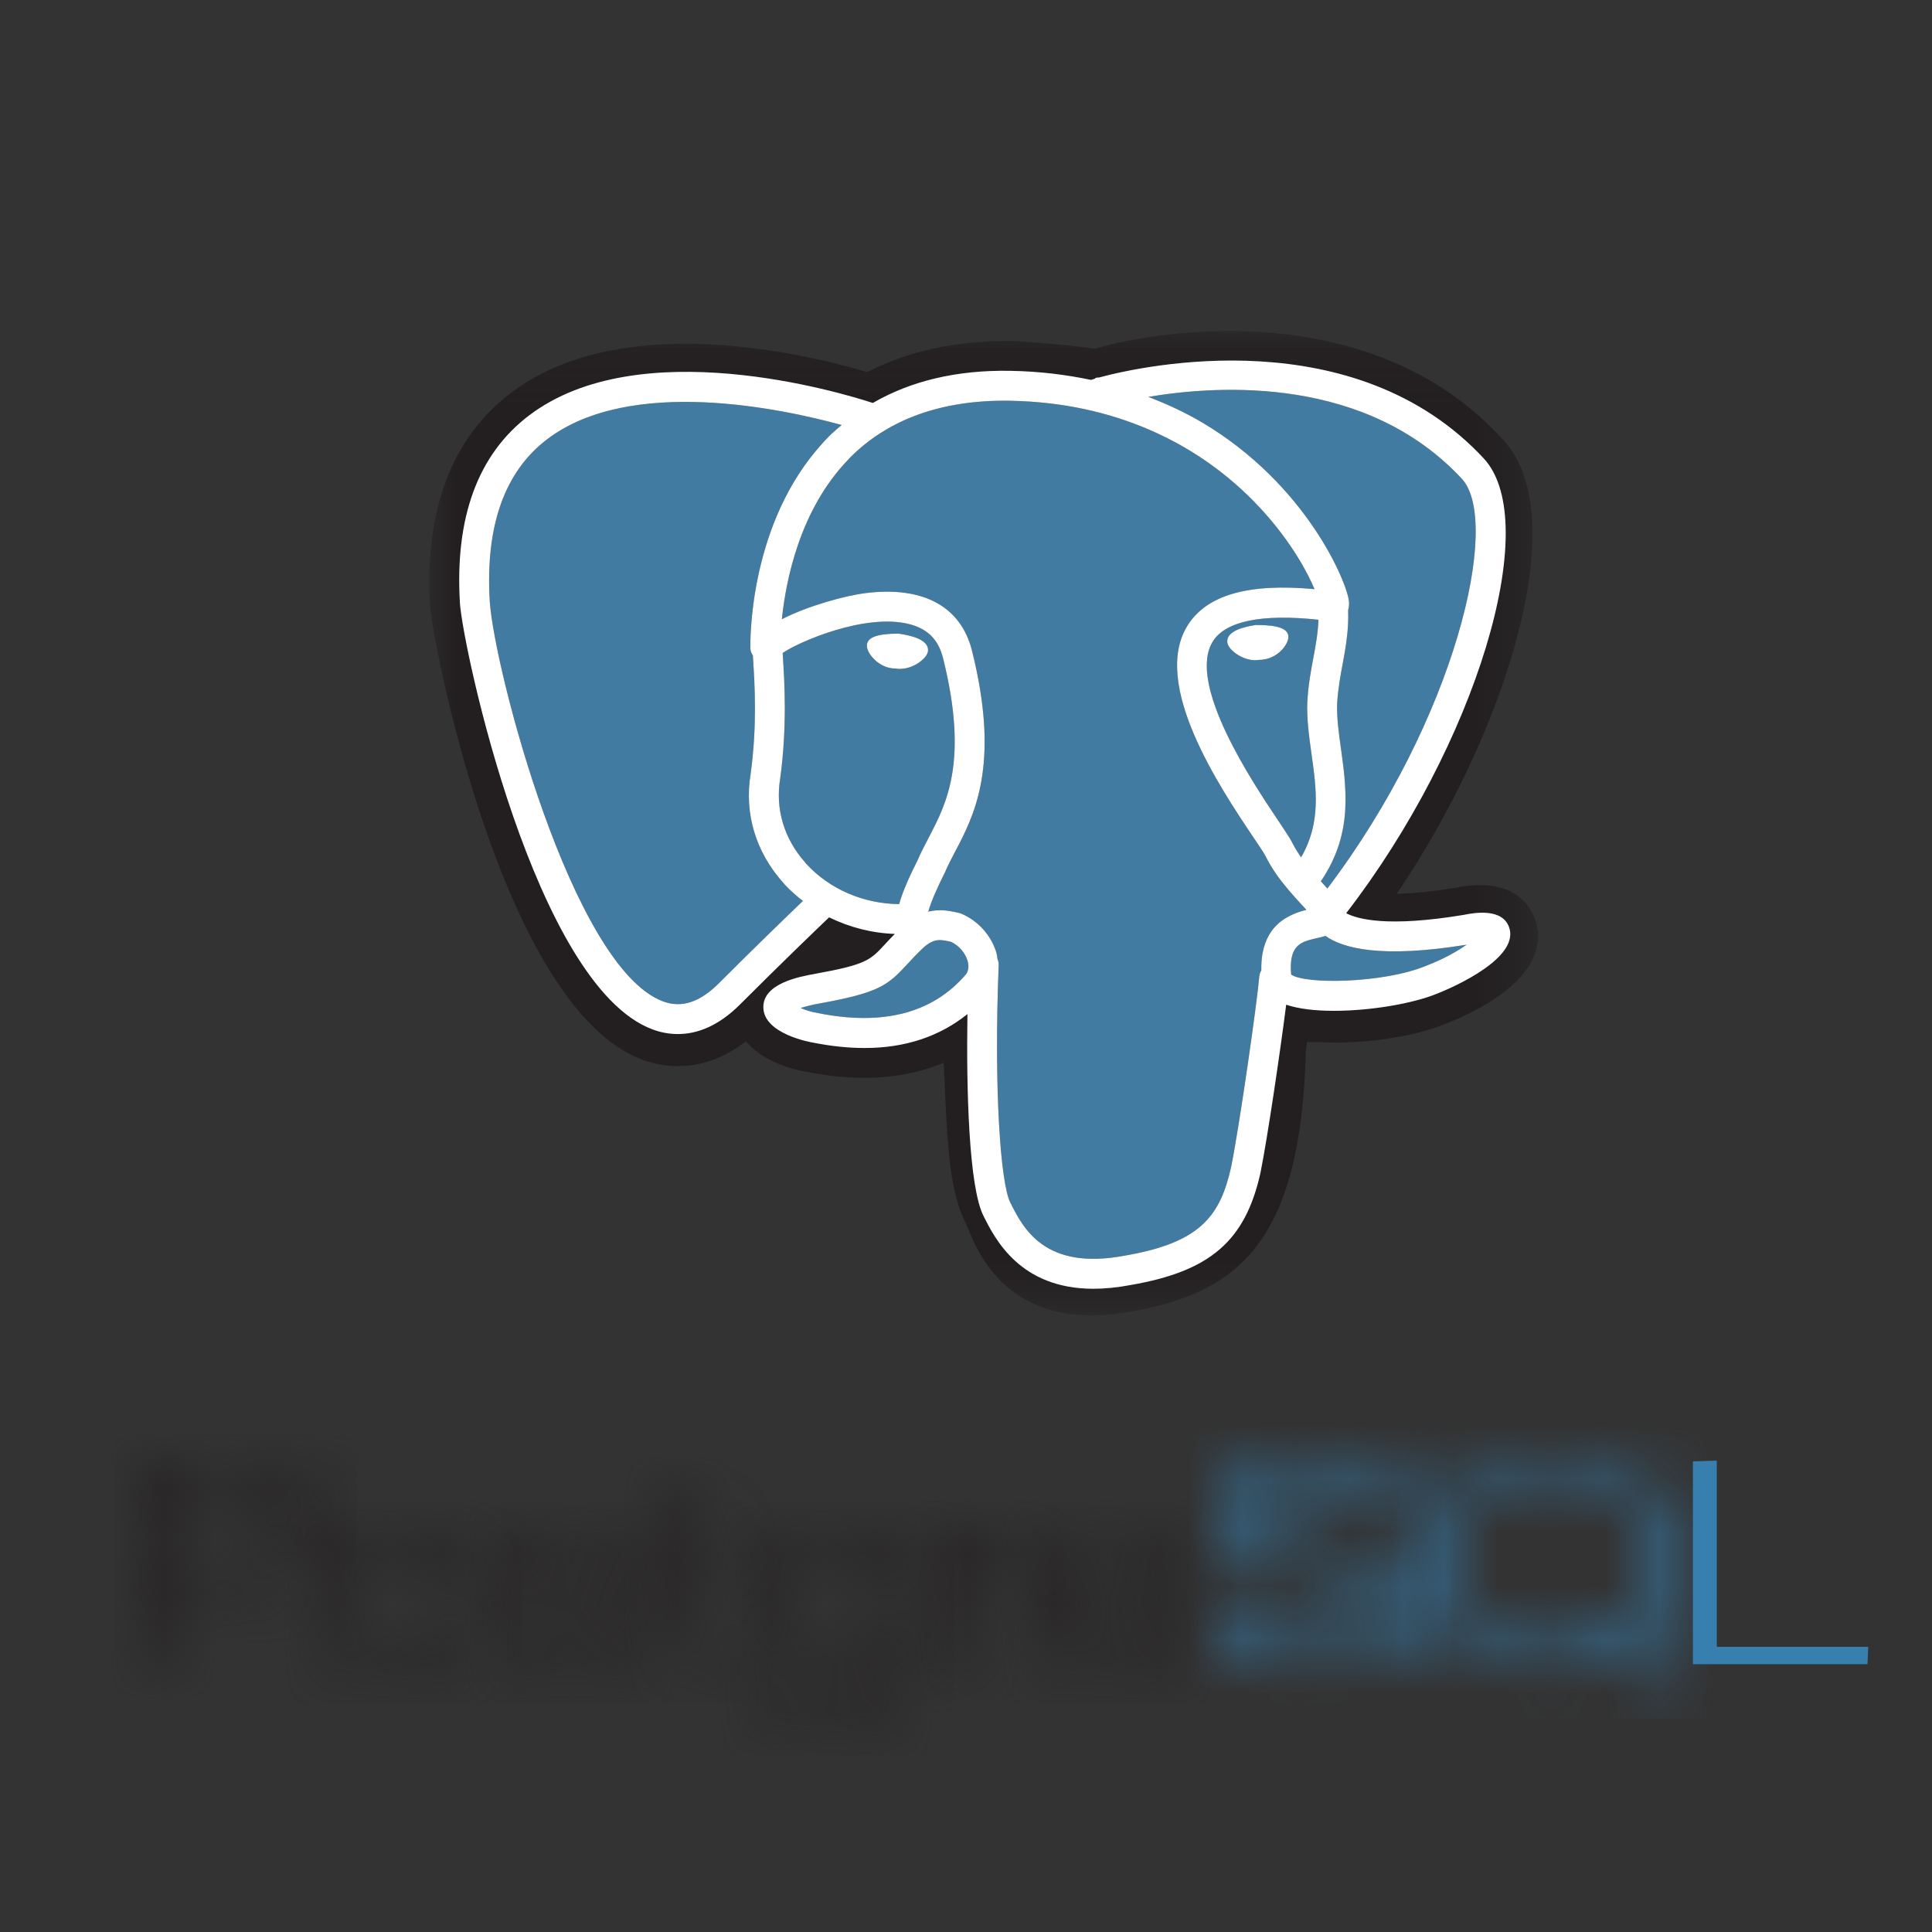 <svg xmlns="http://www.w3.org/2000/svg" xmlns:xlink="http://www.w3.org/1999/xlink" width="36" height="36" viewBox="0 0 36 36">
  <rect x="0" y="0" width="36" height="36" fill="#333333" stroke="none"/>
  <defs>
    <polygon id="db_postgresql-a" points="0 .132 20.66 .132 20.66 18.474 0 18.474"/>
    <path id="db_postgresql-c" d="M0,0.054 L0,3.821 L0.446,3.821 L0.446,2.214 L2.119,2.214 C2.538,2.214 2.862,2.119 3.105,1.931 L3.105,1.931 C3.348,1.742 3.47,1.472 3.47,1.134 L3.47,1.134 C3.47,0.783 3.361,0.513 3.146,0.324 L3.146,0.324 C2.929,0.135 2.632,0.041 2.241,0.041 L2.241,0.041 L0,0.054 Z M0.459,0.338 L2.106,0.338 C2.713,0.338 3.01,0.608 3.01,1.134 L3.01,1.134 C3.01,1.661 2.687,1.917 2.025,1.917 L2.025,1.917 L0.459,1.917 L0.459,0.338 Z"/>
    <path id="db_postgresql-e" d="M0.499,0.432 C0.243,0.661 0.121,0.972 0.121,1.377 L0.121,1.377 C0.121,1.768 0.257,2.079 0.513,2.322 L0.513,2.322 C0.661,2.457 0.824,2.551 1.012,2.606 L1.012,2.606 C1.202,2.659 1.431,2.687 1.688,2.687 L1.688,2.687 C2.228,2.687 2.632,2.565 2.916,2.308 L2.916,2.308 C3.173,2.079 3.294,1.768 3.294,1.363 L3.294,1.363 C3.294,0.959 3.173,0.648 2.916,0.418 L2.916,0.418 C2.646,0.162 2.228,0.041 1.688,0.041 L1.688,0.041 C1.175,0.041 0.783,0.175 0.499,0.432 L0.499,0.432 Z M0.824,2.147 C0.621,1.958 0.526,1.701 0.526,1.377 L0.526,1.377 C0.526,1.215 0.553,1.067 0.608,0.931 L0.608,0.931 C0.661,0.796 0.743,0.689 0.837,0.608 L0.837,0.608 C1.04,0.418 1.337,0.324 1.701,0.324 L1.701,0.324 C2.511,0.324 2.916,0.675 2.916,1.377 L2.916,1.377 C2.902,1.539 2.876,1.688 2.835,1.809 L2.835,1.809 C2.795,1.931 2.713,2.038 2.619,2.133 L2.619,2.133 C2.417,2.336 2.106,2.43 1.688,2.43 L1.688,2.43 C1.31,2.43 1.026,2.336 0.824,2.147 L0.824,2.147 Z"/>
    <path id="db_postgresql-g" d="M0.959,0.095 C0.783,0.121 0.648,0.162 0.54,0.216 L0.54,0.216 C0.31,0.338 0.203,0.526 0.203,0.783 L0.203,0.783 C0.203,1.04 0.324,1.228 0.581,1.323 L0.581,1.323 C0.688,1.377 0.986,1.431 1.458,1.485 L1.458,1.485 C1.931,1.539 2.187,1.579 2.228,1.593 L2.228,1.593 C2.443,1.661 2.551,1.782 2.551,1.971 L2.551,1.971 C2.551,2.281 2.228,2.443 1.593,2.443 L1.593,2.443 C1.188,2.443 0.904,2.376 0.743,2.268 L0.743,2.268 C0.594,2.174 0.526,2.025 0.526,1.823 L0.526,1.823 L0.108,1.823 C0.121,1.971 0.162,2.106 0.216,2.2 L0.216,2.2 C0.27,2.295 0.338,2.376 0.432,2.443 L0.432,2.443 C0.54,2.525 0.702,2.579 0.891,2.619 L0.891,2.619 C1.08,2.659 1.31,2.673 1.593,2.673 L1.593,2.673 C2.498,2.673 2.957,2.43 2.957,1.917 L2.957,1.917 C2.957,1.661 2.821,1.472 2.551,1.377 L2.551,1.377 C2.403,1.31 2.133,1.269 1.742,1.228 L1.742,1.228 C1.31,1.188 1.026,1.147 0.904,1.107 L0.904,1.107 C0.702,1.04 0.594,0.931 0.594,0.783 L0.594,0.783 C0.594,0.621 0.675,0.499 0.824,0.418 L0.824,0.418 C0.986,0.338 1.215,0.297 1.526,0.297 L1.526,0.297 C2.133,0.297 2.443,0.486 2.443,0.877 L2.443,0.877 L2.849,0.877 C2.849,0.324 2.417,0.054 1.539,0.054 L1.539,0.054 C1.323,0.054 1.121,0.068 0.959,0.095 L0.959,0.095 Z"/>
    <path id="db_postgresql-i" d="M0.581,0.121 L0.581,0.931 L0.081,0.931 L0.081,1.188 L0.581,1.188 L0.581,2.916 C0.581,3.119 0.648,3.253 0.769,3.334 L0.769,3.334 C0.891,3.416 1.093,3.456 1.363,3.456 L1.363,3.456 C1.391,3.456 1.417,3.443 1.472,3.443 L1.472,3.443 C1.526,3.429 1.579,3.429 1.647,3.416 L1.647,3.416 L1.633,3.159 C1.566,3.172 1.526,3.186 1.498,3.186 L1.498,3.186 L1.417,3.186 C1.256,3.186 1.134,3.172 1.067,3.119 L1.067,3.119 C0.999,3.078 0.972,2.983 0.972,2.862 L0.972,2.862 L0.972,1.188 L1.647,1.188 L1.647,0.931 L0.972,0.931 L0.972,0.121 L0.581,0.121 Z"/>
    <path id="db_postgresql-k" d="M0.499,0.378 C0.243,0.594 0.121,0.891 0.121,1.296 L0.121,1.296 C0.121,1.498 0.148,1.674 0.216,1.823 L0.216,1.823 C0.283,1.971 0.378,2.106 0.499,2.214 L0.499,2.214 C0.769,2.43 1.134,2.551 1.62,2.551 L1.62,2.551 C2.2,2.551 2.619,2.389 2.862,2.079 L2.862,2.079 L2.862,2.525 C2.862,2.808 2.768,3.024 2.592,3.172 L2.592,3.172 C2.417,3.321 2.119,3.402 1.714,3.402 L1.714,3.402 C1.337,3.402 1.067,3.348 0.904,3.24 L0.904,3.24 C0.783,3.159 0.702,3.024 0.648,2.821 L0.648,2.821 L0.257,2.821 C0.297,3.105 0.418,3.294 0.608,3.429 L0.608,3.429 C0.823,3.578 1.202,3.645 1.728,3.645 L1.728,3.645 C2.74,3.645 3.24,3.267 3.24,2.525 L3.24,2.525 L3.24,0.121 L2.849,0.121 L2.849,0.54 C2.673,0.364 2.551,0.257 2.484,0.216 L2.484,0.216 C2.268,0.095 1.984,0.041 1.647,0.041 L1.647,0.041 C1.148,0.041 0.756,0.148 0.499,0.378 L0.499,0.378 Z M0.526,1.31 C0.526,0.999 0.634,0.756 0.837,0.581 L0.837,0.581 C1.04,0.405 1.337,0.324 1.714,0.324 L1.714,0.324 C2.092,0.324 2.376,0.418 2.579,0.594 L2.579,0.594 C2.768,0.769 2.876,1.012 2.876,1.31 L2.876,1.31 C2.862,1.606 2.768,1.863 2.565,2.038 L2.565,2.038 C2.457,2.119 2.336,2.187 2.2,2.241 L2.2,2.241 C2.066,2.281 1.917,2.308 1.742,2.308 L1.742,2.308 C0.931,2.308 0.526,1.971 0.526,1.31 L0.526,1.31 Z"/>
    <path id="db_postgresql-m" d="M1.607,0.054 L1.444,0.054 C1.134,0.054 0.904,0.108 0.756,0.189 L0.756,0.189 C0.608,0.27 0.513,0.405 0.446,0.581 L0.446,0.581 L0.432,0.581 L0.432,0.135 L0.041,0.135 L0.041,2.606 L0.418,2.606 L0.418,1.391 C0.418,0.702 0.729,0.351 1.363,0.351 L1.363,0.351 C1.458,0.351 1.566,0.364 1.688,0.378 L1.688,0.378 L1.714,0.378 L1.714,0.054 L1.607,0.054 Z"/>
    <path id="db_postgresql-o" d="M0.446,0.405 C0.175,0.634 0.027,0.959 0.027,1.35 L0.027,1.35 C0.027,1.755 0.162,2.066 0.418,2.308 L0.418,2.308 C0.702,2.565 1.107,2.7 1.633,2.7 L1.633,2.7 C1.836,2.7 2.038,2.673 2.214,2.633 L2.214,2.633 C2.389,2.592 2.551,2.525 2.673,2.43 L2.673,2.43 C2.902,2.268 3.051,2.052 3.119,1.809 L3.119,1.809 L2.7,1.809 C2.551,2.228 2.2,2.443 1.633,2.443 L1.633,2.443 C1.228,2.443 0.918,2.336 0.702,2.133 L0.702,2.133 C0.513,1.958 0.418,1.728 0.418,1.444 L0.418,1.444 L3.173,1.444 C3.173,1.012 3.051,0.675 2.808,0.446 L2.808,0.446 C2.673,0.31 2.511,0.216 2.308,0.148 L2.308,0.148 C2.106,0.081 1.877,0.054 1.607,0.054 L1.607,0.054 C1.107,0.054 0.716,0.175 0.446,0.405 L0.446,0.405 Z M0.756,0.553 C0.864,0.459 0.986,0.391 1.134,0.351 L1.134,0.351 C1.269,0.31 1.431,0.283 1.607,0.283 L1.607,0.283 C1.944,0.283 2.228,0.378 2.443,0.567 L2.443,0.567 C2.659,0.756 2.768,0.972 2.768,1.202 L2.768,1.202 L0.432,1.202 C0.486,0.918 0.594,0.702 0.756,0.553 L0.756,0.553 Z"/>
    <path id="db_postgresql-q" d="M0.486,0.351 C0.243,0.513 0.121,0.769 0.121,1.107 L0.121,1.107 C0.121,1.472 0.27,1.728 0.553,1.877 L0.553,1.877 C0.756,1.984 1.188,2.079 1.863,2.187 L1.863,2.187 C2.403,2.281 2.74,2.349 2.876,2.403 L2.876,2.403 C3.119,2.511 3.24,2.7 3.24,2.956 L3.24,2.956 C3.24,3.213 3.146,3.416 2.97,3.537 L2.97,3.537 C2.754,3.686 2.417,3.753 1.944,3.753 L1.944,3.753 C0.959,3.753 0.472,3.416 0.472,2.727 L0.472,2.727 L0,2.727 C0,3.146 0.135,3.469 0.405,3.672 L0.405,3.672 C0.729,3.929 1.242,4.05 1.958,4.05 L1.958,4.05 C3.146,4.05 3.74,3.672 3.74,2.943 L3.74,2.943 C3.74,2.579 3.591,2.322 3.294,2.174 L3.294,2.174 C3.091,2.052 2.687,1.958 2.093,1.863 L2.093,1.863 C1.458,1.768 1.08,1.674 0.945,1.62 L0.945,1.62 C0.702,1.526 0.581,1.35 0.581,1.093 L0.581,1.093 C0.581,0.864 0.675,0.675 0.864,0.553 L0.864,0.553 C1.067,0.432 1.377,0.378 1.809,0.378 L1.809,0.378 C2.673,0.378 3.105,0.661 3.105,1.242 L3.105,1.242 L3.591,1.242 C3.591,0.473 3.01,0.081 1.849,0.081 L1.849,0.081 C1.202,0.081 0.756,0.175 0.486,0.351 L0.486,0.351 Z"/>
    <path id="db_postgresql-s" d="M0.743,0.634 C0.324,0.986 0.121,1.472 0.121,2.079 L0.121,2.079 C0.121,2.673 0.338,3.146 0.756,3.51 L0.756,3.51 C1.175,3.874 1.755,4.05 2.484,4.05 L2.484,4.05 C2.768,4.05 3.024,4.037 3.227,3.996 L3.227,3.996 C3.442,3.955 3.618,3.901 3.767,3.821 L3.767,3.821 L4.468,4.306 L4.766,4.037 L4.09,3.564 C4.333,3.389 4.523,3.173 4.644,2.929 L4.644,2.929 C4.766,2.687 4.819,2.389 4.819,2.066 L4.819,2.066 C4.819,1.485 4.63,1.012 4.239,0.661 L4.239,0.661 C4.037,0.473 3.78,0.324 3.483,0.23 L3.483,0.23 C3.186,0.135 2.848,0.095 2.47,0.095 L2.47,0.095 C1.742,0.095 1.161,0.27 0.743,0.634 L0.743,0.634 Z M1.093,3.281 C0.743,2.97 0.567,2.565 0.567,2.052 L0.567,2.052 C0.567,1.526 0.743,1.107 1.093,0.81 L1.093,0.81 C1.444,0.513 1.903,0.364 2.47,0.364 L2.47,0.364 C3.051,0.364 3.51,0.513 3.834,0.824 L3.834,0.824 C4.01,0.972 4.144,1.147 4.226,1.35 L4.226,1.35 C4.306,1.553 4.347,1.782 4.347,2.038 L4.347,2.038 C4.361,2.592 4.185,3.01 3.834,3.308 L3.834,3.308 C3.659,3.456 3.456,3.564 3.227,3.631 L3.227,3.631 C2.997,3.699 2.754,3.74 2.47,3.74 L2.47,3.74 C1.903,3.74 1.444,3.591 1.093,3.281 L1.093,3.281 Z"/>
  </defs>
  <g fill="none" fill-rule="evenodd">
    <rect width="36" height="36"/>
    <g transform="translate(8 6)">
      <g transform="translate(0 .036)">
        <mask id="db_postgresql-b" fill="#fff">
          <use xlink:href="#db_postgresql-a"/>
        </mask>
        <path fill="#231F20" d="M18.773,12.481 C18.329,12.663 17.542,12.799 16.858,12.799 C16.516,12.799 16.201,12.764 15.966,12.685 C15.856,13.548 15.621,15.148 15.487,15.816 C15.204,17.088 14.548,17.654 13.063,17.908 C12.811,17.957 12.582,17.978 12.374,17.978 C11.005,17.978 10.54,17.048 10.325,16.619 C10.053,16.075 10.005,14.281 10.027,12.859 C9.504,13.279 8.865,13.492 8.111,13.492 C7.806,13.492 7.483,13.458 7.142,13.389 C7.113,13.385 6.227,13.231 6.224,12.732 C6.22,12.286 6.898,12.163 7.188,12.11 C8.143,11.937 8.217,11.856 8.491,11.557 C8.544,11.501 8.605,11.436 8.674,11.366 C8.243,11.351 7.826,11.242 7.449,11.056 C7.208,11.287 6.546,11.924 5.807,12.663 C5.379,13.097 4.971,13.232 4.631,13.232 C4.453,13.232 4.292,13.195 4.158,13.145 C1.966,12.326 0.621,6.014 0.57,5.198 C0.474,3.601 0.908,2.426 1.859,1.704 C3.909,0.149 7.65,1.272 8.265,1.472 C8.975,1.061 9.829,0.857 10.823,0.874 C11.368,0.883 11.866,0.946 12.329,1.043 C12.34,1.038 12.365,1.03 12.411,1.017 L12.408,1.007 C12.433,1 12.457,0.997 12.481,0.997 C13.323,0.769 17.25,-0.076 19.65,2.509 C20.763,3.718 19.491,7.86 17.084,10.98 C17.288,11.089 17.85,11.248 19.278,11.011 C19.454,10.976 20.013,10.869 20.127,11.265 C20.304,11.884 18.835,12.457 18.773,12.481 M20.622,11.153 C20.546,10.887 20.245,10.29 19.146,10.502 C18.663,10.582 18.298,10.613 18.026,10.618 C20.067,7.608 21.325,3.596 20.027,2.181 C17.589,-0.537 13.586,0.109 12.404,0.462 C11.917,0.391 11.402,0.353 10.874,0.318 L10.819,0.316 C9.793,0.316 8.92,0.507 8.16,0.897 C7.023,0.56 3.582,-0.271 1.533,1.276 C0.417,2.117 -0.094,3.462 0.014,5.274 C0.05,5.851 1.348,12.731 3.963,13.707 C4.36,13.856 5.104,13.984 5.899,13.366 C6.164,13.684 6.614,13.866 7.033,13.936 C8.113,14.152 8.948,14.034 9.585,13.767 C9.591,13.89 9.596,14.006 9.6,14.101 C9.606,14.24 9.611,14.376 9.618,14.503 C9.663,15.365 9.706,16.179 9.99,16.746 C10.007,16.78 10.023,16.822 10.042,16.867 C10.216,17.288 10.708,18.474 12.338,18.474 C12.538,18.474 12.755,18.456 12.991,18.417 C15.035,18.077 16.239,17.169 16.333,13.544 L16.349,13.418 C16.35,13.406 16.351,13.394 16.353,13.382 L16.613,13.383 C17.395,13.426 18.352,13.284 18.932,13.042 C19.404,12.861 20.918,12.189 20.622,11.153" mask="url(#db_postgresql-b)"/>
      </g>
      <path fill="#417BA2" d="M15.458 6.296C15.434 6.3 15.409 6.302 15.385 6.302 15.232 6.302 15.081 6.225 14.987 6.145 14.932 6.099 14.868 6.028 14.868 5.95 14.868 5.762 15.159 5.681 15.403 5.646L15.412 5.646C15.822 5.646 16.007 5.717 16.007 5.868 16.007 6.015 15.793 6.296 15.458 6.296M16.567 5.548C15.518 5.435 14.838 5.571 14.6 5.951 14.107 6.741 15.348 8.592 15.816 9.288 15.937 9.47 16.029 9.607 16.07 9.685 16.124 9.793 16.183 9.887 16.244 9.975 16.619 9.33 16.53 8.702 16.437 8.042 16.393 7.725 16.347 7.398 16.36 7.078 16.378 6.762 16.426 6.504 16.473 6.255 16.519 6.01 16.559 5.79 16.567 5.548M8.743 5.807C9.002 5.843 9.292 5.924 9.292 6.113 9.292 6.191 9.228 6.262 9.174 6.308 9.079 6.388 8.93 6.464 8.768 6.464 8.74 6.464 8.713 6.462 8.686 6.457 8.378 6.456 8.153 6.178 8.153 6.031 8.153 5.879 8.341 5.807 8.743 5.807M6.998 10.065C7.008 10.077 7.017 10.089 7.027 10.1 7.459 10.57 8.093 10.841 8.754 10.847 8.828 10.585 8.958 10.309 9.104 10.017 9.152 9.902 9.219 9.773 9.29 9.638 9.294 9.629 9.299 9.62 9.303 9.611 9.637 8.975 10.052 8.184 9.572 6.262 9.486 5.92 9.288 5.719 8.948 5.631 8.128 5.417 6.874 5.963 6.584 6.168 6.585 6.203 6.588 6.244 6.591 6.289 6.617 6.696 6.67 7.543 6.537 8.511 6.445 9.077 6.61 9.625 6.998 10.065"/>
      <path fill="#417BA2" d="M17.136,5.206 C17.141,5.269 17.135,5.321 17.121,5.366 C17.133,5.737 17.077,6.053 17.021,6.357 C16.977,6.589 16.932,6.829 16.916,7.106 C16.906,7.37 16.946,7.659 16.989,7.964 C17.038,8.311 17.085,8.679 17.067,9.06 C17.047,9.499 16.929,9.956 16.611,10.422 C16.615,10.425 16.618,10.429 16.621,10.432 C16.66,10.474 16.698,10.515 16.734,10.556 C19.127,7.393 19.977,3.724 19.241,2.923 C17.468,1.014 14.75,1.168 13.396,1.395 C13.757,1.533 14.093,1.691 14.395,1.869 C16.354,3.029 17.105,4.866 17.136,5.206"/>
      <path fill="#417BA2" d="M16.212,10.811 C16.15,10.744 16.08,10.665 16.007,10.58 C15.862,10.409 15.707,10.204 15.575,9.94 C15.542,9.879 15.46,9.758 15.353,9.599 C14.733,8.674 13.444,6.751 14.128,5.656 C14.483,5.087 15.259,4.863 16.494,4.978 C16.223,4.325 15.293,2.805 13.39,1.996 C12.674,1.691 11.824,1.484 10.814,1.467 C9.566,1.448 8.56,1.802 7.838,2.528 C7.825,2.541 7.814,2.556 7.801,2.57 C6.902,3.503 6.643,4.816 6.569,5.538 C7.054,5.29 7.744,5.099 8.135,5.051 C9.203,4.919 9.906,5.301 10.112,6.127 C10.612,8.124 10.211,9.069 9.864,9.742 C9.841,9.786 9.819,9.828 9.797,9.87 C9.728,10.001 9.663,10.125 9.61,10.25 C9.477,10.517 9.36,10.768 9.297,10.987 C9.507,10.936 9.686,10.972 9.812,10.999 L9.856,11.008 C9.859,11.008 9.861,11.01 9.864,11.01 C9.878,11.013 9.891,11.017 9.905,11.022 C9.984,11.054 10.059,11.096 10.13,11.146 C10.34,11.296 10.503,11.521 10.569,11.763 C10.579,11.798 10.58,11.832 10.586,11.866 C10.601,11.902 10.61,11.942 10.609,11.984 C10.516,14.298 10.645,16.049 10.824,16.406 C11.062,16.883 11.462,17.683 12.964,17.396 C14.379,17.154 14.74,16.647 14.942,15.737 C15.1,14.944 15.426,12.667 15.465,12.194 C15.469,12.151 15.483,12.114 15.503,12.08 C15.501,11.962 15.509,11.857 15.526,11.763 C15.577,11.488 15.699,11.305 15.846,11.186 C16.011,11.052 16.201,10.989 16.343,10.954 C16.303,10.909 16.257,10.86 16.212,10.811"/>
      <path fill="#417BA2" d="M16.698 11.439C16.646 11.456 16.591 11.469 16.537 11.481 16.245 11.548 16.012 11.6 16.058 12.158 16.305 12.344 17.767 12.327 18.567 11.999 18.901 11.871 19.156 11.725 19.328 11.603 17.733 11.863 17.018 11.669 16.698 11.439M9.718 11.548L9.696 11.544C9.523 11.507 9.408 11.482 9.215 11.65 9.08 11.777 8.983 11.882 8.901 11.971 8.54 12.364 8.374 12.497 7.287 12.695 7.118 12.725 7 12.756 6.919 12.783 7.008 12.821 7.123 12.858 7.243 12.878 8.456 13.12 9.38 12.878 9.997 12.158 10.044 12.096 10.059 12.009 10.032 11.909 9.991 11.76 9.864 11.614 9.718 11.548M6.617 10.477C6.607 10.466 6.598 10.453 6.588 10.442 6.082 9.873 5.867 9.16 5.986 8.428 6.111 7.522 6.062 6.743 6.035 6.324 6.032 6.283 6.031 6.249 6.029 6.215 6.003 6.175 5.983 6.131 5.982 6.079 5.98 5.986 5.946 3.905 7.202 2.402 7.277 2.312 7.355 2.223 7.44 2.138 7.517 2.06 7.6 1.99 7.683 1.919 6.564 1.612 3.745 1.008 2.195 2.185 1.402 2.787 1.042 3.802 1.127 5.201 1.204 6.438 2.655 12.024 4.353 12.659 4.703 12.79 5.049 12.675 5.411 12.306 6.067 11.651 6.661 11.076 6.961 10.788 6.839 10.693 6.722 10.591 6.617 10.477"/>
      <path fill="#FFF" d="M16.567,5.548 C16.559,5.79 16.519,6.01 16.473,6.255 C16.426,6.504 16.378,6.762 16.36,7.078 C16.347,7.398 16.393,7.725 16.437,8.042 C16.53,8.702 16.619,9.33 16.244,9.975 C16.183,9.887 16.124,9.793 16.07,9.685 C16.029,9.607 15.937,9.469 15.816,9.288 C15.349,8.592 14.107,6.74 14.6,5.951 C14.838,5.571 15.518,5.435 16.567,5.548 M13.396,1.395 C14.75,1.168 17.468,1.014 19.241,2.923 C19.977,3.724 19.127,7.393 16.734,10.556 C16.698,10.515 16.66,10.474 16.621,10.432 C16.618,10.429 16.615,10.425 16.612,10.422 C16.929,9.956 17.047,9.499 17.068,9.06 C17.085,8.679 17.038,8.311 16.989,7.964 C16.946,7.659 16.906,7.37 16.916,7.105 C16.933,6.829 16.977,6.589 17.021,6.357 C17.077,6.053 17.133,5.737 17.121,5.366 C17.135,5.321 17.141,5.269 17.136,5.206 C17.105,4.866 16.354,3.029 14.395,1.869 C14.093,1.691 13.757,1.533 13.396,1.395 M16.058,12.158 C16.012,11.6 16.245,11.548 16.537,11.481 C16.591,11.469 16.646,11.456 16.698,11.439 C17.018,11.669 17.733,11.863 19.328,11.603 C19.156,11.725 18.901,11.871 18.567,11.999 C17.767,12.327 16.305,12.344 16.058,12.158 M14.942,15.738 C14.74,16.647 14.379,17.154 12.964,17.396 C11.462,17.683 11.063,16.883 10.824,16.405 C10.645,16.049 10.516,14.298 10.609,11.984 C10.61,11.942 10.601,11.902 10.586,11.866 C10.58,11.832 10.579,11.798 10.569,11.763 C10.503,11.521 10.34,11.296 10.13,11.146 C10.059,11.096 9.984,11.054 9.905,11.022 C9.891,11.017 9.878,11.013 9.864,11.01 C9.861,11.01 9.859,11.008 9.856,11.008 L9.812,10.999 C9.686,10.971 9.507,10.936 9.297,10.987 C9.36,10.768 9.477,10.517 9.61,10.25 C9.663,10.125 9.728,10.001 9.797,9.87 C9.819,9.828 9.841,9.786 9.864,9.742 C10.211,9.069 10.612,8.124 10.112,6.126 C9.906,5.301 9.203,4.919 8.135,5.051 C7.744,5.099 7.054,5.29 6.569,5.538 C6.643,4.816 6.902,3.503 7.8,2.57 C7.814,2.556 7.825,2.542 7.838,2.528 C8.56,1.802 9.566,1.448 10.814,1.467 C11.824,1.485 12.674,1.691 13.39,1.996 C15.293,2.805 16.223,4.325 16.494,4.978 C15.259,4.863 14.483,5.087 14.128,5.656 C13.444,6.751 14.733,8.675 15.353,9.599 C15.46,9.758 15.542,9.879 15.575,9.94 C15.706,10.204 15.862,10.409 16.007,10.579 C16.08,10.665 16.15,10.744 16.212,10.811 C16.258,10.86 16.303,10.909 16.343,10.954 C16.201,10.989 16.011,11.052 15.846,11.186 C15.699,11.306 15.577,11.488 15.526,11.763 C15.508,11.857 15.501,11.963 15.503,12.08 C15.483,12.114 15.469,12.151 15.465,12.194 C15.426,12.668 15.101,14.944 14.942,15.738 M7.027,10.1 C7.017,10.089 7.008,10.077 6.998,10.065 C6.61,9.625 6.445,9.077 6.537,8.511 C6.67,7.543 6.617,6.696 6.591,6.289 C6.588,6.244 6.585,6.203 6.584,6.168 C6.874,5.963 8.128,5.417 8.948,5.631 C9.288,5.719 9.486,5.92 9.572,6.262 C10.052,8.184 9.637,8.975 9.303,9.611 C9.299,9.62 9.295,9.629 9.29,9.638 C9.219,9.773 9.152,9.902 9.104,10.017 C8.958,10.309 8.828,10.585 8.754,10.847 C8.093,10.841 7.459,10.57 7.027,10.1 M4.353,12.659 C2.655,12.024 1.204,6.439 1.126,5.201 C1.042,3.802 1.402,2.787 2.195,2.185 C3.745,1.008 6.563,1.612 7.683,1.919 C7.6,1.99 7.517,2.06 7.44,2.138 C7.356,2.223 7.277,2.312 7.202,2.402 C5.946,3.905 5.98,5.986 5.982,6.079 C5.983,6.131 6.003,6.175 6.029,6.215 C6.031,6.249 6.032,6.283 6.035,6.324 C6.062,6.743 6.111,7.522 5.986,8.428 C5.867,9.16 6.082,9.873 6.588,10.442 C6.598,10.454 6.607,10.466 6.617,10.477 C6.722,10.591 6.839,10.693 6.961,10.788 C6.661,11.076 6.067,11.65 5.411,12.306 C5.049,12.675 4.703,12.79 4.353,12.659 M7.243,12.878 C7.123,12.858 7.008,12.821 6.919,12.783 C7,12.756 7.118,12.725 7.287,12.695 C8.374,12.497 8.54,12.364 8.901,11.971 C8.983,11.882 9.08,11.777 9.215,11.65 C9.408,11.483 9.523,11.507 9.696,11.544 L9.718,11.548 C9.864,11.614 9.991,11.76 10.031,11.909 C10.059,12.009 10.044,12.096 9.997,12.158 C9.38,12.878 8.456,13.12 7.243,12.878 M20.127,11.302 C20.013,10.905 19.454,11.012 19.278,11.047 C17.85,11.285 17.288,11.125 17.084,11.016 C19.491,7.896 20.762,3.754 19.65,2.545 C17.25,-0.04 13.323,0.805 12.481,1.034 C12.457,1.034 12.432,1.037 12.408,1.043 L12.411,1.054 C12.365,1.067 12.34,1.075 12.329,1.079 C11.866,0.982 11.368,0.919 10.823,0.91 C9.829,0.893 8.975,1.097 8.264,1.509 C7.65,1.308 3.909,0.185 1.859,1.741 C0.908,2.462 0.474,3.637 0.57,5.235 C0.621,6.051 1.966,12.362 4.158,13.181 C4.292,13.231 4.453,13.268 4.631,13.268 C4.972,13.268 5.379,13.134 5.807,12.699 C6.546,11.96 7.208,11.323 7.449,11.093 C7.826,11.278 8.243,11.387 8.674,11.402 C8.605,11.472 8.544,11.537 8.491,11.594 C8.217,11.892 8.143,11.973 7.188,12.146 C6.898,12.199 6.22,12.322 6.224,12.769 C6.227,13.268 7.113,13.421 7.142,13.426 C7.483,13.494 7.806,13.528 8.111,13.528 C8.865,13.528 9.504,13.315 10.027,12.896 C10.005,14.318 10.053,16.112 10.325,16.655 C10.54,17.084 11.005,18.014 12.374,18.014 C12.582,18.014 12.811,17.993 13.063,17.945 C14.548,17.69 15.204,17.125 15.487,15.853 C15.621,15.184 15.856,13.585 15.966,12.721 C16.201,12.801 16.516,12.835 16.858,12.835 C17.543,12.835 18.329,12.699 18.773,12.517 C18.835,12.493 20.304,11.92 20.127,11.302"/>
      <path fill="#FFF" d="M9.173 6.308C9.228 6.262 9.293 6.191 9.293 6.113 9.293 5.924 9.002 5.843 8.743 5.807 8.341 5.807 8.153 5.878 8.153 6.031 8.153 6.178 8.378 6.457 8.686 6.457 8.713 6.462 8.741 6.464 8.768 6.464 8.929 6.464 9.079 6.388 9.173 6.308M15.403 5.646C15.159 5.681 14.868 5.762 14.868 5.95 14.868 6.028 14.933 6.099 14.987 6.145 15.082 6.225 15.232 6.302 15.385 6.302 15.409 6.302 15.434 6.3 15.458 6.296 15.793 6.296 16.007 6.015 16.007 5.868 16.007 5.717 15.823 5.646 15.412 5.646L15.403 5.646z"/>
    </g>
    <g transform="translate(2.52 27)">
      <g transform="translate(0 .189)">
        <mask id="db_postgresql-d" fill="#fff">
          <use xlink:href="#db_postgresql-c"/>
        </mask>
        <polygon fill="#231F20" points="-.675 4.482 4.144 4.482 4.144 -.648 -.675 -.648" mask="url(#db_postgresql-d)"/>
      </g>
      <g transform="translate(3.24 1.404)">
        <mask id="db_postgresql-f" fill="#fff">
          <use xlink:href="#db_postgresql-e"/>
        </mask>
        <polygon fill="#231F20" points="-.54 3.361 3.969 3.361 3.969 -.634 -.54 -.634" mask="url(#db_postgresql-f)"/>
      </g>
      <g transform="translate(6.615 1.404)">
        <mask id="db_postgresql-h" fill="#fff">
          <use xlink:href="#db_postgresql-g"/>
        </mask>
        <polygon fill="#231F20" points="-.567 3.348 3.631 3.348 3.631 -.634 -.567 -.634" mask="url(#db_postgresql-h)"/>
      </g>
      <g transform="translate(9.585 .594)">
        <mask id="db_postgresql-j" fill="#fff">
          <use xlink:href="#db_postgresql-i"/>
        </mask>
        <polygon fill="#231F20" points="-.581 4.118 2.336 4.118 2.336 -.553 -.581 -.553" mask="url(#db_postgresql-j)"/>
      </g>
      <g transform="translate(11.34 1.404)">
        <mask id="db_postgresql-l" fill="#fff">
          <use xlink:href="#db_postgresql-k"/>
        </mask>
        <polygon fill="#231F20" points="-.54 4.32 3.929 4.32 3.929 -.634 -.54 -.634" mask="url(#db_postgresql-l)"/>
      </g>
      <g transform="translate(14.985 1.404)">
        <mask id="db_postgresql-n" fill="#fff">
          <use xlink:href="#db_postgresql-m"/>
        </mask>
        <polygon fill="#231F20" points="-.648 3.267 2.362 3.267 2.362 -.634 -.648 -.634" mask="url(#db_postgresql-n)"/>
      </g>
      <g transform="translate(16.605 1.404)">
        <mask id="db_postgresql-p" fill="#fff">
          <use xlink:href="#db_postgresql-o"/>
        </mask>
        <polygon fill="#231F20" points="-.648 3.348 3.848 3.348 3.848 -.634 -.648 -.634" mask="url(#db_postgresql-p)"/>
      </g>
      <g transform="translate(20.115 .054)">
        <mask id="db_postgresql-r" fill="#fff">
          <use xlink:href="#db_postgresql-q"/>
        </mask>
        <polygon fill="#367FAF" points="-.661 4.712 4.415 4.712 4.415 -.594 -.661 -.594" mask="url(#db_postgresql-r)"/>
      </g>
      <g transform="translate(23.895 .054)">
        <mask id="db_postgresql-t" fill="#fff">
          <use xlink:href="#db_postgresql-s"/>
        </mask>
        <polygon fill="#367FAF" points="-.567 4.968 5.481 4.968 5.481 -.594 -.567 -.594" mask="url(#db_postgresql-t)"/>
      </g>
      <polygon fill="#367FAF" points="29.025 .23 29.025 4.01 32.278 4.01 32.292 3.686 29.47 3.686 29.47 .216"/>
    </g>
  </g>
</svg>

